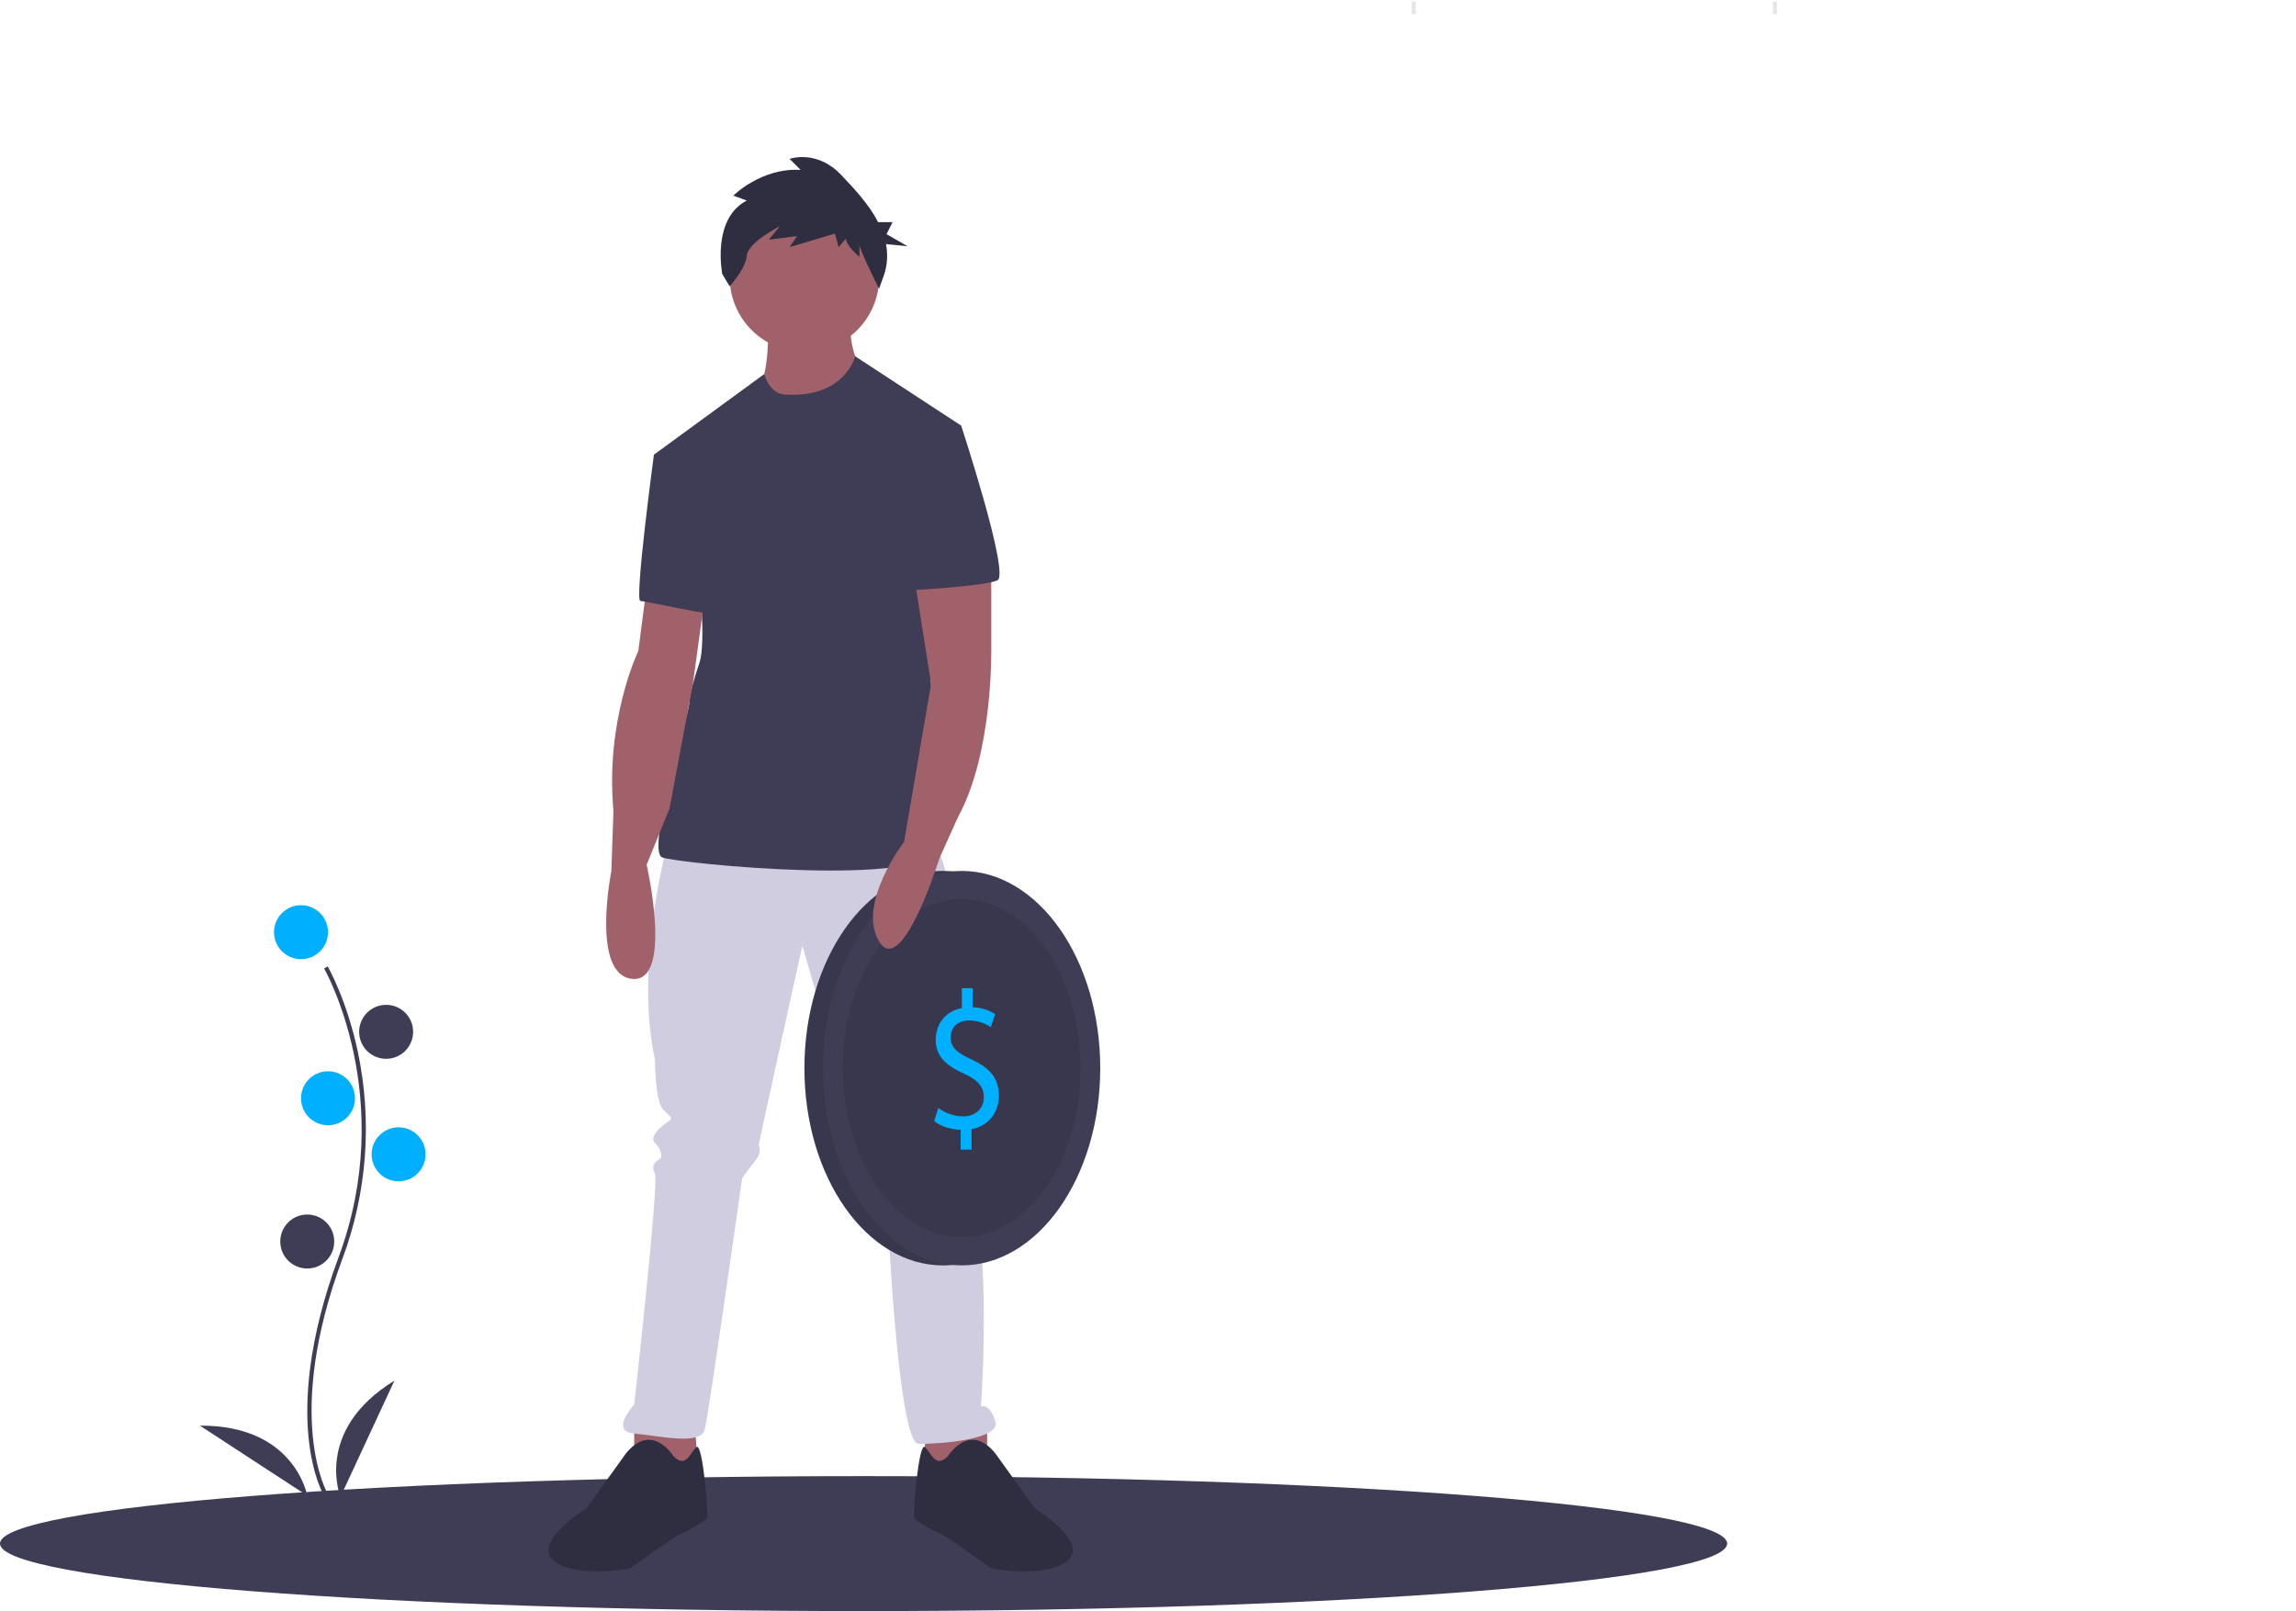 <svg width="1106" height="776" viewBox="0 0 1106 776" fill="none" xmlns="http://www.w3.org/2000/svg">
<path d="M416 776C645.75 776 832 761.449 832 743.5C832 725.551 645.75 711 416 711C186.25 711 0 725.551 0 743.5C0 761.449 186.25 776 416 776Z" fill="#3F3D56"/>
<path d="M156.146 720.521C155.917 720.146 150.506 711.111 148.63 692.35C146.909 675.137 148.016 646.123 163.062 605.651C191.568 528.98 156.493 467.118 156.135 466.502L157.865 465.498C157.956 465.654 167.007 481.427 172.354 506.542C179.418 539.84 176.846 574.461 164.938 606.349C136.481 682.889 157.637 719.122 157.854 719.479L156.146 720.521Z" fill="#3F3D56"/>
<path d="M145 462C152.18 462 158 456.18 158 449C158 441.82 152.18 436 145 436C137.82 436 132 441.82 132 449C132 456.18 137.82 462 145 462Z" fill="#00B0FF"/>
<path d="M186 510C193.18 510 199 504.18 199 497C199 489.82 193.18 484 186 484C178.82 484 173 489.82 173 497C173 504.18 178.82 510 186 510Z" fill="#3F3D56"/>
<path d="M158 542C165.18 542 171 536.18 171 529C171 521.82 165.18 516 158 516C150.82 516 145 521.82 145 529C145 536.18 150.82 542 158 542Z" fill="#00B0FF"/>
<path d="M192 569C199.18 569 205 563.18 205 556C205 548.82 199.18 543 192 543C184.82 543 179 548.82 179 556C179 563.18 184.82 569 192 569Z" fill="#00B0FF"/>
<path d="M148 611C155.18 611 161 605.18 161 598C161 590.82 155.18 585 148 585C140.82 585 135 590.82 135 598C135 605.18 140.82 611 148 611Z" fill="#3F3D56"/>
<path d="M164 721C164 721 151 689 190 665L164 721Z" fill="#3F3D56"/>
<path d="M148.012 720.42C148.012 720.42 142.096 686.39 96.303 686.682L148.012 720.42Z" fill="#3F3D56"/>
<path d="M370 155C370 155 371 181 365 187C359 193 395 214 395 214L416 181C416 181 408 167 410 155H370Z" fill="#A0616A"/>
<path d="M305.5 683.5V708.5L336.5 710.5L334.5 683.5H305.5Z" fill="#A0616A"/>
<path d="M475.5 683.5V708.5L444.5 710.5L446.5 683.5H475.5Z" fill="#A0616A"/>
<path d="M321.5 406.5C321.5 406.5 305.5 464.5 315.5 510.5C315.5 510.5 315.5 530.5 319.5 534.5C323.5 538.5 324.5 538.5 321.5 540.5C318.5 542.5 312.5 547.5 315.5 550.5C318.5 553.5 319.5 557.5 317.5 558.5C315.5 559.5 313.5 561.5 315.5 565.5C317.5 569.5 305.5 676.5 305.5 676.5C305.5 676.5 293.5 689.5 305.5 690.5C317.5 691.5 337.5 696.5 339.5 688.5C341.5 680.5 357.5 567.5 357.5 567.5C357.5 567.5 359.5 564.5 363.5 559.5C367.5 554.5 365.5 552.5 365.5 551.5C365.5 550.5 386.5 455.5 386.5 455.5C386.5 455.5 417.5 563.5 420.5 565.5C423.5 567.5 424.5 567.5 424.5 570.5C424.5 573.5 422.5 575.5 424.5 578.5C425.593 580.109 426.594 581.779 427.5 583.5C427.5 583.5 432.5 695.5 442.5 695.5C452.5 695.5 482.5 693.5 479.5 684.5C476.5 675.5 472.5 677.5 472.5 677.5C472.5 677.5 479.5 585.5 462.5 558.5V536.5C462.5 534.5 463.5 533.5 462.5 531.5C461.5 529.5 465.5 410.5 446.5 403.5C427.5 396.5 321.5 406.5 321.5 406.5Z" fill="#D0CDE1"/>
<path d="M324.5 701.5C324.5 701.5 319.5 693.5 312.5 693.5C305.5 693.5 300.5 701.5 300.5 701.5L282.5 726.5C282.5 726.5 256.5 742.5 266.5 751.5C276.5 760.5 303.5 755.5 303.5 755.5C303.5 755.5 325.5 739.5 328.5 738.5C331.5 737.5 339.5 732.5 340.5 731.5C341.5 730.5 338.5 694.5 335.5 697C332.5 699.5 330.5 707.5 324.5 701.5Z" fill="#2F2E41"/>
<path d="M456.5 701.5C456.5 701.5 461.5 693.5 468.5 693.5C475.5 693.5 480.5 701.5 480.5 701.5L498.5 726.5C498.5 726.5 524.5 742.5 514.5 751.5C504.5 760.5 477.5 755.5 477.5 755.5C477.5 755.5 455.5 739.5 452.5 738.5C449.5 737.5 441.5 732.5 440.5 731.5C439.5 730.5 442.5 694.5 445.5 697C448.5 699.5 450.5 707.5 456.5 701.5Z" fill="#2F2E41"/>
<path d="M387.5 169.5C407.382 169.5 423.5 153.382 423.5 133.5C423.5 113.618 407.382 97.5 387.5 97.5C367.618 97.5 351.5 113.618 351.5 133.5C351.5 153.382 367.618 169.5 387.5 169.5Z" fill="#A0616A"/>
<path d="M378 190C378 190 371.272 190.371 368.136 180.185L315 219L337 278C337 278 340 310 337 319C334 328 332 335 332 339C332 343 311 410 319 413C327 416 449 428 452 408C455 388 442 256 442 256L463 205L411.945 171.603C411.945 171.603 407 192 378 190Z" fill="#3F3D56"/>
<path d="M311.5 282.5L307.5 313.5C307.5 313.5 291.5 346.5 295.5 390.5L294.5 419.5C294.5 419.5 284.5 469.5 304.5 471.5C324.5 473.5 311.5 416.5 311.5 416.5L322.5 389.5L333.76 329.438L339.5 287.5L311.5 282.5Z" fill="#A0616A"/>
<path d="M329.5 217.5L315 219C315 219 305.5 289.5 308.5 289.5C311.5 289.5 345.5 297.5 346.5 295.5C347.5 293.5 329.5 217.5 329.5 217.5Z" fill="#3F3D56"/>
<path d="M359.724 96.597L353.234 94.238C353.234 94.238 366.803 80.669 385.682 81.849L380.372 76.539C380.372 76.539 393.351 71.819 405.151 84.208C411.353 90.721 418.53 98.376 423.004 107H429.953L427.053 112.801L437.205 118.603L426.785 117.56C427.772 122.569 427.432 127.749 425.799 132.585L423.439 139.075C423.439 139.075 414 120.196 414 117.836V123.736C414 123.736 407.51 118.426 407.51 114.886L403.971 119.016L402.201 112.526L380.372 119.016L383.912 113.706L370.343 115.476L375.653 108.987C375.653 108.987 360.314 116.656 359.724 123.146C359.134 129.635 351.464 137.895 351.464 137.895L347.925 131.995C347.925 131.995 342.615 105.447 359.724 96.597Z" fill="#2F2E41"/>
<path d="M454.25 609.5C491.115 609.5 521 566.967 521 514.5C521 462.033 491.115 419.5 454.25 419.5C417.385 419.5 387.5 462.033 387.5 514.5C387.5 566.967 417.385 609.5 454.25 609.5Z" fill="#3F3D56"/>
<path opacity="0.1" d="M454.25 609.5C491.115 609.5 521 566.967 521 514.5C521 462.033 491.115 419.5 454.25 419.5C417.385 419.5 387.5 462.033 387.5 514.5C387.5 566.967 417.385 609.5 454.25 609.5Z" fill="black"/>
<path d="M463.25 609.5C500.115 609.5 530 566.967 530 514.5C530 462.033 500.115 419.5 463.25 419.5C426.385 419.5 396.5 462.033 396.5 514.5C396.5 566.967 426.385 609.5 463.25 609.5Z" fill="#3F3D56"/>
<path opacity="0.1" d="M463.25 595.979C494.868 595.979 520.5 559.5 520.5 514.5C520.5 469.5 494.868 433.021 463.25 433.021C431.632 433.021 406 469.5 406 514.5C406 559.5 431.632 595.979 463.25 595.979Z" fill="black"/>
<path d="M462.754 553.748V544.183C457.919 544.089 452.917 542.384 450 540.016L452 533.672C455.467 536.27 459.672 537.696 464.004 537.743C469.923 537.743 473.924 533.861 473.924 528.463C473.924 523.255 470.673 520.035 464.505 517.194C456.002 513.406 450.75 509.05 450.75 500.811C450.75 492.951 455.668 486.985 463.338 485.565V476H468.506V485.186C472.36 485.239 476.119 486.388 479.343 488.5L477.259 494.75C474.166 492.634 470.502 491.511 466.755 491.531C460.337 491.531 457.919 495.887 457.919 499.675C457.919 504.599 461.003 507.061 468.256 510.471C476.842 514.448 481.177 519.372 481.177 527.8C481.177 535.281 476.592 542.289 468.006 543.898V553.748H462.754Z" fill="#00B0FF"/>
<path d="M477.5 271.5V312.5C477.5 312.5 478.5 362.5 461.5 393.5L452.5 413.5C452.5 413.5 434.5 471.5 423.5 453.5C412.5 435.5 435.5 405.5 435.5 405.5L448.516 329.38L440.5 278.5L477.5 271.5Z" fill="#A0616A"/>
<path d="M443.5 202.5L463 205C463 205 486.5 276.5 480.5 279.5C474.5 282.5 435.5 284.5 435.5 284.5L443.5 202.5Z" fill="#3F3D56"/>
<path d="M682 0.776H680V6.776H682V0.776Z" fill="#E6E6E6"/>
<path d="M856 0.776H854V6.776H856V0.776Z" fill="#E6E6E6"/>
</svg>
